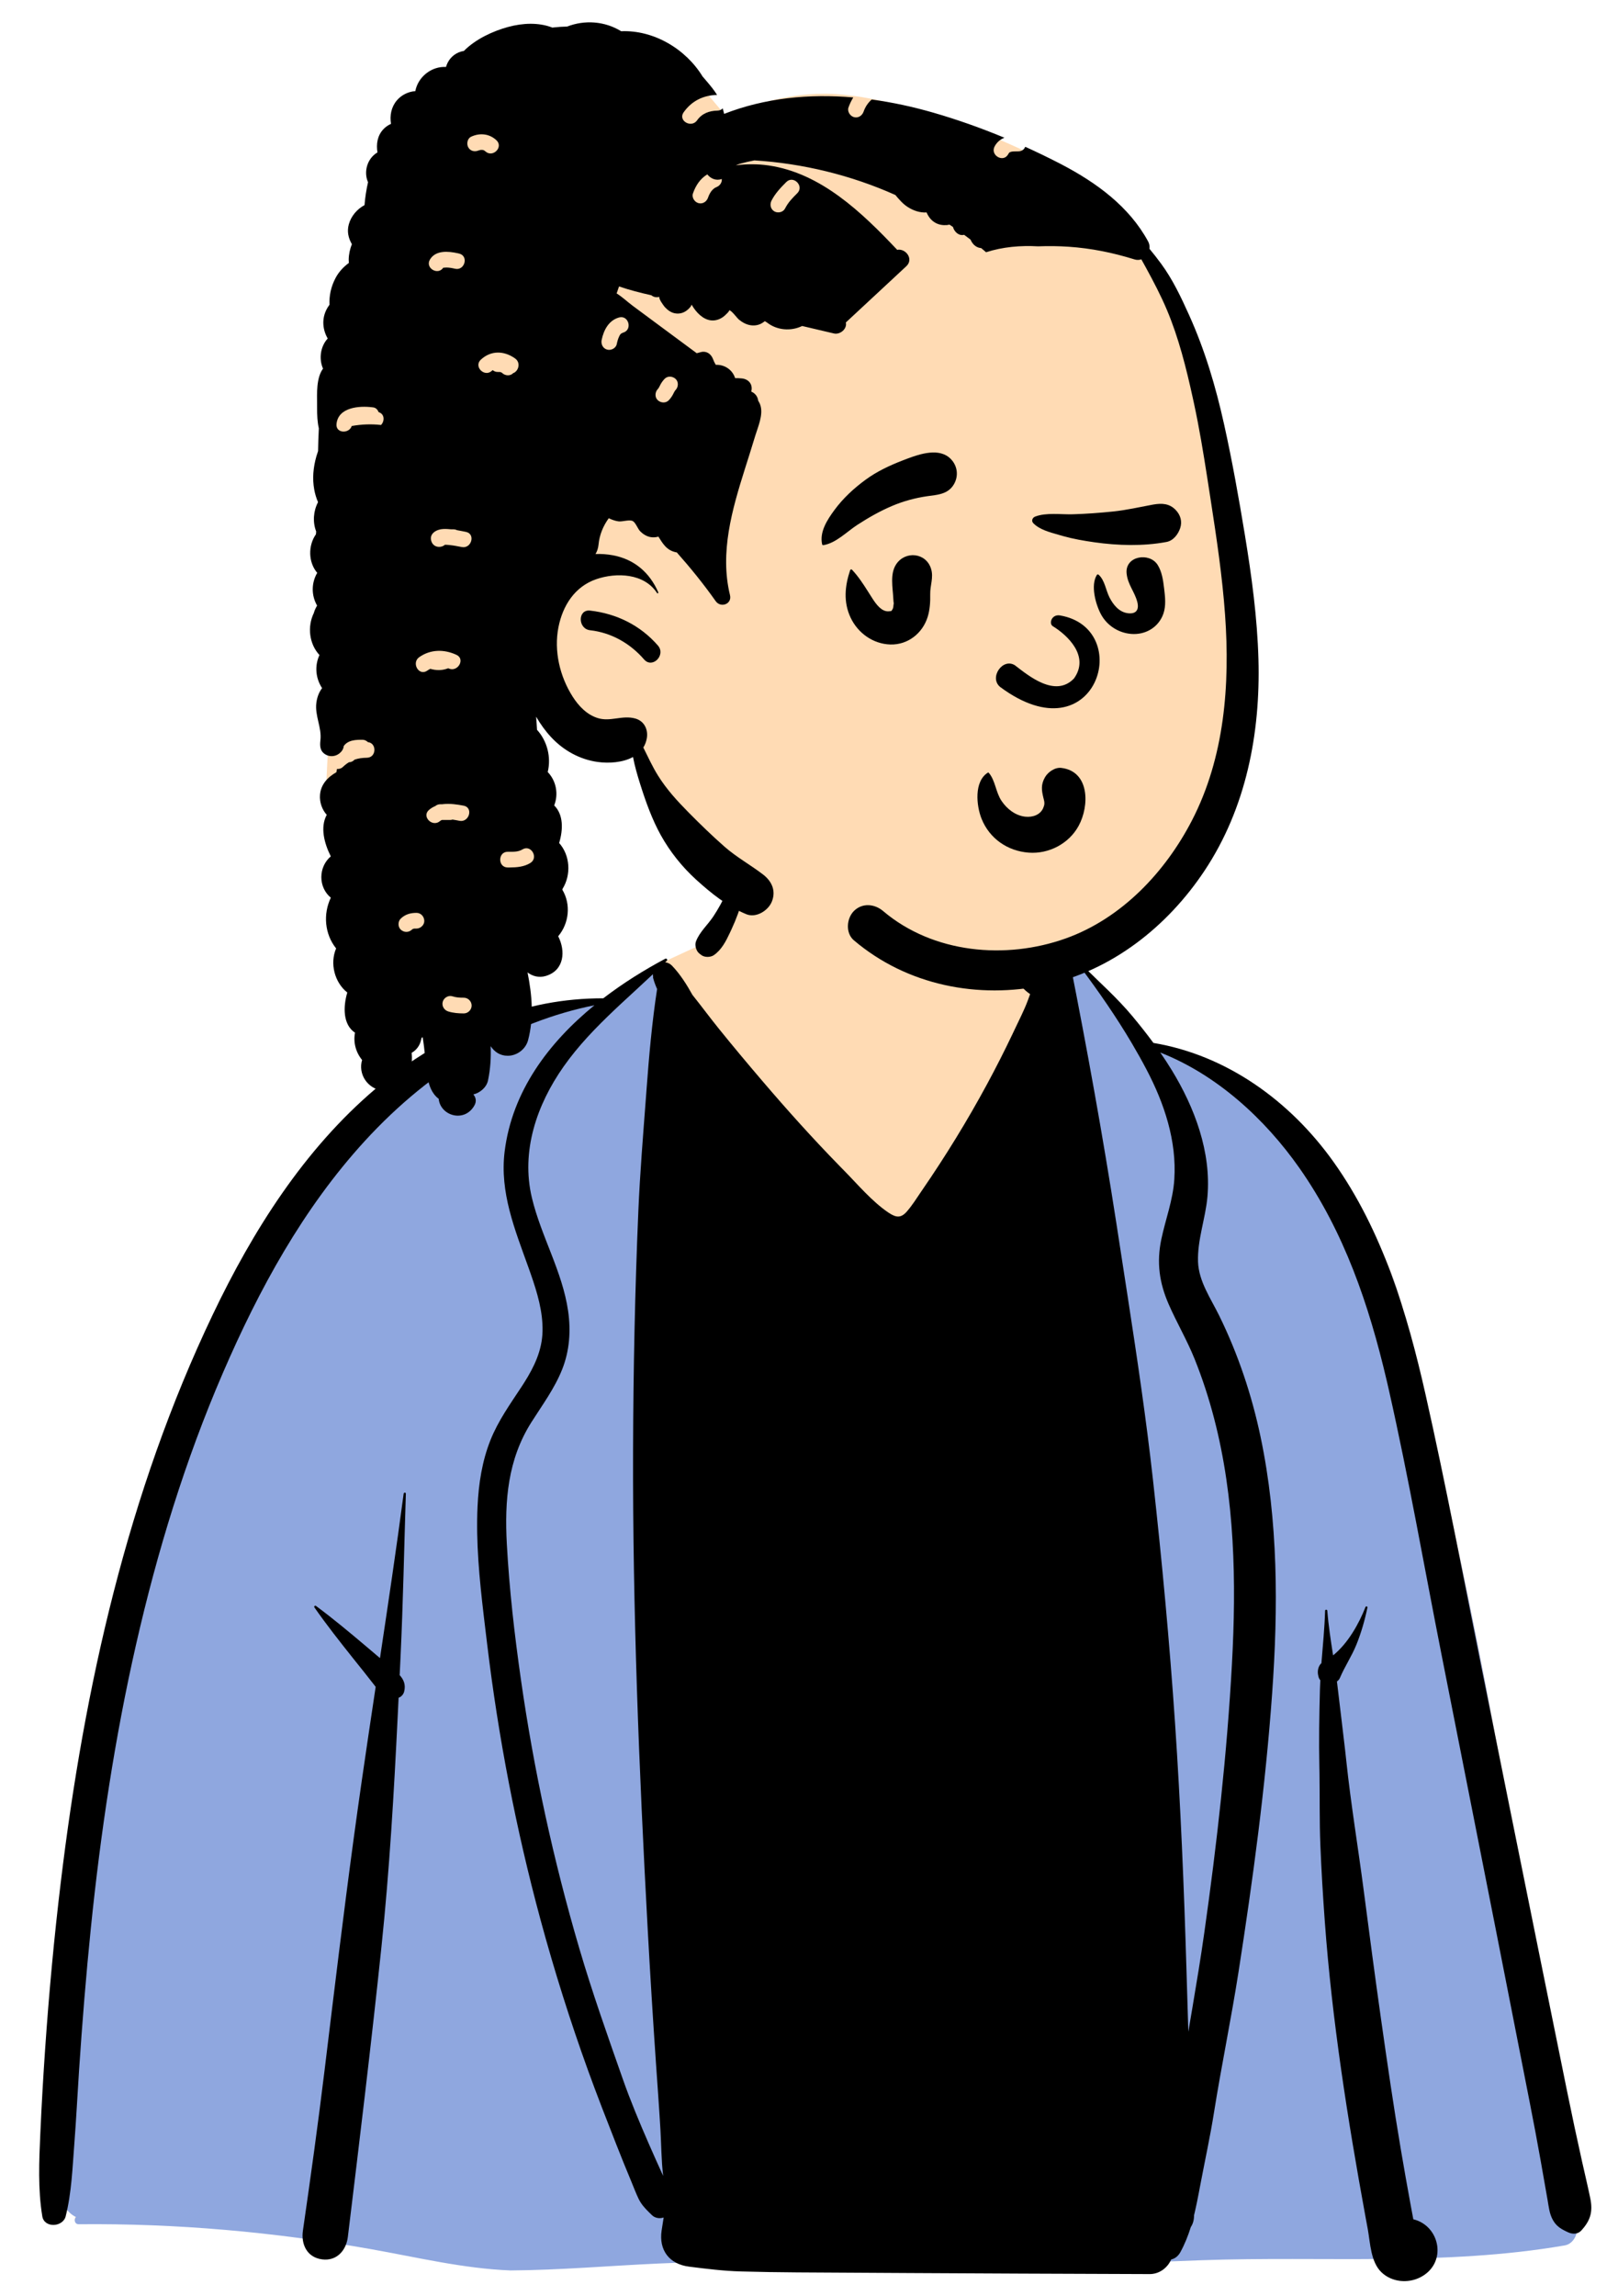 <svg width="203" height="288" viewBox="0 0 203 288" fill="none" xmlns="http://www.w3.org/2000/svg">
<path fill-rule="evenodd" clip-rule="evenodd" d="M176.526 166.359C173.111 150.156 161 137.584 144.712 131.32C141.581 129.547 138.546 121.937 134.338 120.543C133.663 120.32 134.728 122.098 134.338 122.204C132.946 122.583 131.387 122.622 129.85 121.255C127.104 118.811 126.243 111.67 124.573 108.442C115.768 91.421 93.783 98.081 90.838 116.898C88.784 118.238 85.881 119.419 83.645 120.499C81.343 121.612 79.319 124.306 76.946 125.269C74.83 126.129 71.342 125.52 69.209 126.269C59.399 129.715 51.091 134.064 44.577 142.874C43.204 144.732 41.657 147.017 40.408 148.894C33.969 156.318 29.496 164.639 25.377 173.566C13.852 199.769 10.717 228.781 7.904 257.013C7.968 261.953 4.695 275.651 9.536 278.019C9.247 278.319 9.352 278.923 9.888 278.917C22.163 278.793 34.409 279.893 46.494 282.032C52.324 283.064 58.123 284.48 64.062 284.712C76.39 284.627 88.674 282.558 100.987 284.516C115.788 284.516 133.776 284.084 150.242 283.45C165.631 282.857 181.102 284.196 196.301 281.575C197.504 281.384 198.091 279.915 197.839 278.861C196.056 272.355 195.181 265.657 194.18 258.997C194.38 254.726 194.023 250.266 192.445 246.287C188.322 219.427 183.036 192.742 176.526 166.359Z" fill="#FFDBB4"/>
<path fill-rule="evenodd" clip-rule="evenodd" d="M134.338 122.303C134.728 122.197 133.663 120.419 134.338 120.642C138.546 122.036 141.581 129.646 144.712 131.419C161 137.683 173.111 150.255 176.526 166.458C183.036 192.841 188.322 219.526 192.445 246.386C194.023 250.365 194.38 254.825 194.18 259.096L194.337 260.148C195.276 266.461 196.15 272.796 197.839 278.961C198.092 280.014 197.504 281.483 196.301 281.674C181.275 284.265 165.982 282.986 150.766 283.529L147.595 283.649C131.866 284.228 114.998 284.615 100.987 284.615C88.675 282.657 76.391 284.726 64.062 284.811C58.123 284.579 52.324 283.163 46.494 282.131C34.409 279.992 22.163 278.892 9.889 279.016C9.352 279.022 9.247 278.418 9.536 278.118C4.695 275.75 7.968 262.052 7.904 257.112L8.159 254.57C10.912 227.142 14.197 199.082 25.377 173.665L25.712 172.942C29.739 164.288 34.143 156.216 40.408 148.993L40.791 148.418C41.965 146.663 43.342 144.646 44.577 142.973C51.091 134.163 59.399 129.814 69.209 126.368C71.342 125.619 74.83 126.228 76.946 125.368C79.165 124.467 81.08 122.052 83.202 120.833L83.202 129.925L113.906 160.215L131.32 133.473L133.091 122.521C133.517 122.494 133.935 122.413 134.338 122.303Z" fill="#8FA7DF"/>
<path fill-rule="evenodd" clip-rule="evenodd" d="M171.56 201.665C171.235 203.244 170.78 204.823 170.175 206.319C169.592 207.763 168.713 209.056 168.109 210.483C168.027 210.675 167.894 210.82 167.734 210.931L167.784 211.319L167.83 211.707C168.132 214.326 168.471 216.937 168.765 219.556L168.908 220.865C169.486 226.332 170.399 231.773 171.107 237.225C171.801 242.564 172.507 247.903 173.262 253.235C174.042 258.732 174.837 264.221 175.764 269.696C176.156 272.008 176.565 274.318 176.99 276.626L177.319 278.393C180.705 279.209 181.63 283.934 178.183 285.679C176.618 286.467 174.608 286.277 173.319 285.038C171.979 283.747 171.923 281.418 171.613 279.669L171.313 278.044C169.071 265.822 167.126 253.46 166.216 241.066C165.983 237.866 165.786 234.663 165.658 231.457C165.536 228.442 165.594 225.427 165.548 222.412L165.532 221.59C165.461 218.374 165.52 215.164 165.604 211.949C165.614 211.557 165.631 211.165 165.651 210.771C165.538 210.638 165.456 210.48 165.422 210.327L165.377 210.125C165.267 209.606 165.392 208.997 165.791 208.625C165.963 206.435 166.189 204.247 166.251 202.059C166.256 201.879 166.514 201.884 166.529 202.059C166.674 203.921 166.964 205.789 167.255 207.654C169.122 206.151 170.502 203.673 171.316 201.598C171.375 201.448 171.595 201.502 171.56 201.665ZM127.38 114.588C127.69 116.007 128.302 117.281 129.124 118.466C129.515 119.033 129.96 119.56 130.494 120.001C130.952 120.378 131.474 120.624 131.96 120.952C132.669 120.841 133.41 121.11 133.906 121.632L133.828 120.868C133.803 120.622 134.212 120.573 134.259 120.811C136.411 131.682 138.374 142.56 140.073 153.51L140.818 158.345L141.519 162.885C142.682 170.449 143.808 178.01 144.655 185.63C145.785 195.798 146.734 205.994 147.428 216.204C148.124 226.485 148.552 236.774 148.857 247.076C148.933 249.672 149.015 252.267 149.093 254.863L149.619 251.759C150.143 248.654 150.658 245.545 151.098 242.426C152.68 231.263 153.945 220.02 154.562 208.761C155.128 198.457 154.939 187.949 152.321 177.911C151.662 175.385 150.855 172.899 149.881 170.477C148.936 168.122 147.647 165.939 146.631 163.618C145.45 160.918 145.095 158.37 145.703 155.463C146.235 152.93 147.167 150.548 147.334 147.941C147.647 143.102 146.075 138.416 143.853 134.18C143.268 133.064 142.65 131.963 142.005 130.871C140.055 127.572 137.855 124.394 135.572 121.346C135.449 121.184 135.71 121.004 135.843 121.137C137.924 123.197 140.2 125.222 142.072 127.471C142.982 128.565 143.87 129.681 144.712 130.827C153.943 132.372 161.874 138.13 167.296 145.733C173.449 154.362 176.561 164.747 178.864 174.974C181.426 186.34 183.586 197.809 185.886 209.231C188.267 221.05 190.636 232.869 193.033 244.686C194.223 250.552 195.414 256.418 196.602 262.287C197.205 265.259 197.838 268.223 198.499 271.184C198.839 272.702 199.203 274.217 199.518 275.74C199.872 277.457 199.542 278.556 198.381 279.817C197.953 280.285 197.276 280.278 196.745 280.029L196.579 279.951L196.418 279.873C195.761 279.55 195.245 279.214 194.836 278.494C194.386 277.703 194.314 276.826 194.16 275.947C193.874 274.328 193.591 272.709 193.306 271.088C192.879 268.664 192.416 266.246 191.944 263.829L189.576 251.751C188.945 248.53 188.313 245.31 187.677 242.091C185.406 230.58 183.133 219.072 180.86 207.563C178.677 196.513 176.746 185.386 174.261 174.4L174.12 173.781L173.977 173.163C171.755 163.692 168.651 154.53 163.018 146.505C158.683 140.333 152.663 134.821 145.573 132.032C146.072 132.751 146.552 133.486 147.01 134.235C149.883 138.936 151.982 144.516 151.49 150.114C151.249 152.849 150.21 155.537 150.309 158.294C150.4 160.743 151.913 162.894 152.959 165.025C155.332 169.854 157.05 174.986 158.157 180.251C160.378 190.824 160.371 201.702 159.606 212.434C158.774 224.1 157.195 235.764 155.397 247.317C154.474 253.242 153.246 259.119 152.306 265.034C151.842 267.951 151.209 270.861 150.656 273.764L150.392 275.15C150.244 275.92 150.091 276.687 149.914 277.446L149.805 277.9V277.982C149.8 278.541 149.647 279.004 149.401 279.374C149.064 280.455 148.646 281.51 148.09 282.523C147.804 283.04 147.391 283.331 146.941 283.437C146.488 284.474 145.462 285.272 144.237 285.267L128.125 285.206C118.766 285.169 109.408 285.107 100.049 285.055C97.688 285.043 95.328 284.999 92.969 284.937C90.757 284.876 88.636 284.609 86.449 284.334C83.979 284.023 82.641 282.271 83.01 279.8C83.091 279.255 83.18 278.714 83.263 278.171C82.771 278.334 82.186 278.258 81.79 277.871L81.418 277.507C80.904 276.997 80.443 276.496 80.117 275.816C79.78 275.116 79.507 274.377 79.209 273.663C78.567 272.125 77.942 270.583 77.334 269.033C76.117 265.934 74.899 262.822 73.767 259.69C71.526 253.489 69.543 247.194 67.818 240.827C64.743 229.469 62.519 217.891 61.116 206.21L60.781 203.426L60.684 202.604C60.152 198.077 59.704 193.479 59.916 188.961C60.047 186.132 60.484 183.282 61.54 180.641C62.514 178.204 64.017 176.12 65.446 173.942L65.61 173.69L65.774 173.433C67.025 171.455 68.019 169.386 68.069 166.984C68.12 164.546 67.41 162.173 66.617 159.891L66.42 159.328L66.287 158.955C64.6 154.238 62.68 149.588 63.313 144.455C64.249 136.896 68.824 130.803 74.581 126.104C69.461 127.119 64.394 129.124 59.921 131.667C54.639 134.673 49.883 138.64 45.782 143.117C38.032 151.577 32.499 161.729 27.97 172.21C23.229 183.179 19.714 194.672 17.064 206.316C14.4 218.027 12.616 229.925 11.398 241.869C10.791 247.815 10.313 253.774 9.917 259.737C9.716 262.792 9.563 265.852 9.327 268.903C9.091 271.95 8.985 275.045 8.242 278.011C7.895 279.394 5.555 279.534 5.305 278.011C4.748 274.611 4.904 271.094 5.059 267.651L5.073 267.338C5.226 263.908 5.425 260.481 5.661 257.054C6.143 250.049 6.788 243.055 7.629 236.082C10.579 211.606 16.019 187.259 26.689 164.917C31.712 154.394 38.16 144.169 47.13 136.57C51.401 132.956 56.216 130.071 61.404 127.981C66.044 126.111 70.758 125.227 75.689 125.229C78.161 123.332 80.816 121.679 83.467 120.267C83.627 120.181 83.795 120.388 83.662 120.521C83.593 120.588 83.526 120.656 83.458 120.721C83.758 120.74 84.068 120.881 84.346 121.174C85.32 122.196 86.142 123.475 86.877 124.803C87.997 126.203 89.064 127.649 90.181 129.033C91.97 131.251 93.8 133.436 95.653 135.604C98.764 139.248 101.977 142.823 105.328 146.254L105.887 146.825C107.624 148.586 109.383 150.695 111.437 152.09L111.547 152.163C112.414 152.728 113.028 152.831 113.767 151.987C114.439 151.218 114.998 150.326 115.573 149.478L115.706 149.284C118.641 145.014 121.362 140.586 123.825 136.028C124.947 133.954 126.015 131.85 127.028 129.722L127.331 129.083C127.882 127.91 128.479 126.759 128.934 125.552C129.04 125.269 129.144 124.985 129.244 124.705C127.694 123.687 126.494 121.484 126.059 119.76C125.606 117.968 125.835 116.13 126.642 114.492C126.794 114.184 127.306 114.26 127.38 114.588ZM50.919 187.377C50.705 194.187 50.575 201.004 50.255 207.81L50.144 210.133C50.643 210.69 50.936 211.333 50.702 212.215C50.612 212.552 50.343 212.858 50.009 212.971L49.904 215.131C49.429 224.85 48.873 234.548 47.856 244.242C46.584 256.374 45.113 268.486 43.644 280.596C43.435 282.311 42.244 283.671 40.392 283.419C38.517 283.165 37.757 281.532 38.003 279.829C38.97 273.15 39.9 266.466 40.714 259.764L41.642 252.129C42.805 242.585 43.995 233.042 45.367 223.529C45.94 219.552 46.535 215.578 47.133 211.604L46.924 211.333C46.07 210.222 45.187 209.135 44.313 208.041C42.636 205.932 40.98 203.84 39.442 201.632C39.366 201.522 39.521 201.359 39.632 201.443C41.787 203.037 43.826 204.742 45.878 206.474L47.674 207.997C48.707 201.13 49.731 194.261 50.643 187.377C50.666 187.205 50.924 187.192 50.919 187.377ZM81.92 122.204C80.623 123.428 79.298 124.626 77.991 125.843L77.512 126.291L77.036 126.741C74.74 128.922 72.54 131.192 70.707 133.799C67.341 138.586 65.336 144.422 66.736 150.267C67.897 155.108 70.561 159.496 71.277 164.458C71.636 166.944 71.462 169.443 70.527 171.791C69.572 174.186 68.047 176.238 66.677 178.399C63.7 183.095 63.294 188.249 63.589 193.689C63.899 199.371 64.551 205.055 65.356 210.685C66.984 222.092 69.439 233.382 72.689 244.437C74.316 249.973 76.237 255.391 78.149 260.831C79.1 263.539 80.21 266.183 81.354 268.814C81.957 270.199 82.575 271.576 83.202 272.95C82.97 271.009 82.97 269.016 82.857 267.087C82.695 264.322 82.488 261.563 82.299 258.801C81.913 253.196 81.568 247.586 81.261 241.975C80.171 221.969 79.369 201.946 79.428 181.907C79.457 171.887 79.662 161.866 80.092 151.856C80.294 147.142 80.685 142.432 81.038 137.724L81.113 136.716C81.426 132.49 81.8 128.255 82.442 124.066C82.251 123.637 82.087 123.202 81.964 122.756L81.92 122.588L81.952 122.593C81.923 122.462 81.913 122.332 81.92 122.204ZM93.134 104.987C93.161 104.871 93.326 104.881 93.355 104.987C94.086 107.45 93.827 110.161 93.198 112.639C92.858 113.982 92.376 115.285 91.793 116.542L91.589 116.982C91.089 118.052 90.527 119.154 89.554 119.821C89.148 120.1 88.422 120.117 88.016 119.821L87.809 119.664C87.775 119.637 87.742 119.61 87.709 119.582C87.33 119.264 87.143 118.562 87.318 118.099C87.768 116.904 88.789 116.027 89.495 114.963C90.12 114.016 90.674 113.019 91.133 111.981C92.125 109.737 92.57 107.354 93.134 104.987Z" fill="black"/>
<path fill-rule="evenodd" clip-rule="evenodd" d="M88.73 11.756L90.85 14.287C89.676 15.117 88.568 15.951 87.525 16.79L87.524 16.787C92.353 13.625 97.702 11.756 103.479 11.756C114.608 11.756 137.211 21.349 142.321 28.269C144.857 31.703 149.569 42.245 152.014 53.706C153.978 62.915 156.899 88.932 153.978 98.707C150.239 111.219 137.939 122.783 125.257 122.783C112.574 122.783 92.884 113.594 78.87 93.456C78.229 92.535 70.871 91.468 65.621 88.012L66.999 103.25L68.047 112.114L67.816 112.745C64.056 122.95 61.077 128.273 58.878 128.716C56.634 129.168 52.064 125.477 45.169 117.642L44.288 113.931C42.05 104.464 40.931 99.382 40.931 98.686L40.933 98.559C40.966 96.956 41.516 87.887 41.527 85.447L41.527 48.868C48.943 24.127 56.019 11.756 62.757 11.756H88.73Z" fill="#FFDBB4"/>
<path fill-rule="evenodd" clip-rule="evenodd" d="M71.159 3.33C73.339 2.482 75.865 2.642 77.934 3.918C81.998 3.744 86.039 6.128 88.157 9.61C88.201 9.659 88.248 9.708 88.29 9.758L88.739 10.283C89.164 10.784 89.612 11.337 89.968 11.908C88.227 11.948 86.778 12.66 85.766 14.097C85.044 15.123 86.698 16.098 87.436 15.128L87.462 15.092C88.069 14.229 88.987 13.895 90.008 13.877C90.301 13.872 90.523 13.76 90.68 13.594C90.743 13.822 90.799 14.054 90.85 14.286C95.991 12.279 101.534 11.748 107.054 12.224C106.812 12.617 106.61 13.039 106.454 13.481C106.277 13.983 106.654 14.559 107.14 14.694C107.665 14.838 108.14 14.529 108.33 14.052L108.348 14.005C108.56 13.402 108.906 12.884 109.371 12.483C111.97 12.836 114.55 13.399 117.067 14.124C120.093 14.996 123.089 16.06 126.02 17.278C125.524 17.473 125.095 17.804 124.795 18.355C124.195 19.455 125.843 20.44 126.468 19.389L126.491 19.35C126.552 19.237 126.606 19.169 126.646 19.13L126.66 19.117L126.747 19.077L126.908 19.031L126.969 19.016C127.024 19.003 127.047 19.004 127.19 18.996C127.381 18.985 127.572 18.986 127.764 18.986C128.213 18.986 128.5 18.734 128.63 18.413C130.077 19.068 131.504 19.758 132.907 20.48L133.24 20.654C137.57 22.924 141.671 25.905 144.05 30.291C144.208 30.584 144.257 30.905 144.217 31.21C144.725 31.821 145.216 32.452 145.688 33.093C147.126 35.054 148.18 37.284 149.176 39.494C151.182 43.938 152.532 48.504 153.586 53.264C154.605 57.852 155.427 62.489 156.191 67.126C157.037 72.277 157.742 77.474 157.889 82.699C158.15 92.015 156.335 101.385 151.123 109.227C146.474 116.225 139.472 121.781 131.169 123.56C122.724 125.368 113.787 123.604 107.132 117.957C106.059 117.048 106.206 115.212 107.132 114.281C108.18 113.231 109.727 113.377 110.795 114.281C117.062 119.6 126.185 120.421 133.737 117.71C140.719 115.202 146.189 109.417 149.545 102.92C153.64 94.996 154.33 85.895 153.701 77.129C153.357 72.314 152.643 67.539 151.906 62.772L151.462 59.902C150.977 56.794 150.467 53.69 149.803 50.613L149.647 49.896C148.835 46.186 147.883 42.38 146.412 38.892C145.641 37.062 144.713 35.298 143.763 33.556C143.579 33.218 143.39 32.876 143.196 32.531C142.936 32.622 142.639 32.637 142.327 32.538C139.644 31.701 136.887 31.139 134.081 30.952C132.802 30.866 131.522 30.852 130.243 30.902C128.054 30.775 125.804 30.968 123.719 31.641C123.515 31.466 123.308 31.294 123.101 31.122C123.045 31.117 122.989 31.111 122.933 31.1C122.401 30.995 122.027 30.616 121.802 30.137C121.79 30.111 121.78 30.086 121.77 30.061C121.503 29.856 121.234 29.654 120.962 29.456C120.3 29.628 119.72 29.075 119.564 28.47C119.417 28.37 119.267 28.273 119.118 28.175C119.002 28.204 118.886 28.228 118.773 28.236C118.286 28.271 117.815 28.196 117.383 27.963C116.836 27.668 116.487 27.191 116.253 26.65C115.427 26.701 114.59 26.431 113.851 25.945C113.251 25.55 112.791 25.004 112.334 24.46C106.767 21.968 100.715 20.497 94.648 20.12C94.051 20.235 93.457 20.372 92.871 20.532C92.733 20.57 92.536 20.644 92.309 20.733C93.662 20.569 95.031 20.553 96.421 20.754C103.013 21.71 108.148 26.664 112.567 31.34C113.619 31.127 114.681 32.493 113.708 33.398L106.123 40.452C106.309 41.241 105.408 42.019 104.618 41.829C103.294 41.51 101.967 41.2 100.64 40.894C99.255 41.567 97.514 41.452 96.258 40.477C96.2 40.432 96.073 40.359 95.963 40.287C95.86 40.373 95.721 40.459 95.666 40.495C95.219 40.792 94.675 40.879 94.153 40.795C93.617 40.71 93.132 40.437 92.715 40.097C92.449 39.88 91.829 38.975 91.485 38.909L91.451 38.905C91.681 38.912 90.942 39.601 90.743 39.744C90.28 40.076 89.767 40.25 89.191 40.187C88.186 40.076 87.321 39.157 86.83 38.308L86.793 38.242L86.777 38.202L86.764 38.246C86.762 38.254 86.759 38.262 86.756 38.271C86.682 38.471 86.451 38.698 86.294 38.838C85.846 39.235 85.291 39.41 84.699 39.306C84.198 39.219 83.777 38.915 83.438 38.547L83.385 38.488C83.285 38.375 82.625 37.485 82.729 37.271L82.741 37.253L82.708 37.246C82.306 37.345 81.969 37.246 81.722 37.038C80.344 36.735 78.984 36.382 77.667 35.933C77.564 36.224 77.463 36.515 77.365 36.808C78.084 37.254 78.749 37.89 79.361 38.343C80.52 39.2 81.678 40.058 82.835 40.918L87.416 44.309L87.94 44.168C88.609 43.988 89.184 44.379 89.43 44.977L89.45 45.029C89.547 45.291 89.665 45.533 89.803 45.765C90.948 45.719 91.918 46.424 92.231 47.437C92.514 47.43 92.8 47.441 93.092 47.473C93.892 47.561 94.431 48.158 94.286 48.977L94.275 49.033L94.256 49.124C94.72 49.321 95.056 49.703 95.131 50.28C95.255 50.468 95.355 50.672 95.419 50.899C95.754 52.077 95.103 53.535 94.756 54.664L94.729 54.752C94.507 55.494 94.276 56.233 94.043 56.971L93.463 58.804C91.853 63.912 90.284 69.297 91.587 74.653C91.864 75.786 90.421 76.298 89.794 75.411C88.277 73.264 86.637 71.24 84.915 69.298L84.832 69.285C83.626 69.041 83.158 68.187 82.605 67.316C82.279 67.412 81.928 67.434 81.589 67.369C81.099 67.274 80.659 66.993 80.312 66.638C80.019 66.337 79.749 65.565 79.402 65.373C78.967 65.134 78.094 65.476 77.575 65.399C77.153 65.337 76.759 65.191 76.377 65.009C75.674 65.97 75.208 67.1 75.094 68.318C75.05 68.781 74.912 69.173 74.713 69.498C75.445 69.471 76.179 69.523 76.903 69.658C79.584 70.159 81.507 71.819 82.587 74.293C82.633 74.401 82.493 74.49 82.429 74.386C80.827 71.91 77.338 71.785 74.804 72.657C72.114 73.583 70.604 75.961 70.066 78.674C69.477 81.647 70.233 84.853 71.846 87.386C72.595 88.563 73.616 89.638 74.974 90.071C76.587 90.586 78.077 89.665 79.729 90.14C80.853 90.463 81.35 91.554 81.145 92.646C81.064 93.075 80.915 93.449 80.713 93.774C81.308 94.957 81.857 96.174 82.557 97.293C83.637 99.02 84.944 100.449 86.367 101.89C87.838 103.378 89.335 104.837 90.909 106.217C92.417 107.54 94.145 108.481 95.726 109.693C96.836 110.543 97.385 111.736 96.838 113.101C96.386 114.229 94.864 115.19 93.632 114.68C91.272 113.704 89.208 112.044 87.327 110.334C85.584 108.747 84.067 106.85 82.92 104.79C81.839 102.848 81.042 100.643 80.37 98.519L80.286 98.254C79.969 97.243 79.636 96.108 79.42 94.962C78.126 95.671 76.371 95.775 74.986 95.583C72.749 95.275 70.709 94.144 69.168 92.496C68.449 91.729 67.814 90.854 67.265 89.905C67.315 90.483 67.345 91.041 67.377 91.549C68.659 92.958 69.173 94.991 68.718 96.846C69.79 97.954 70.091 99.617 69.531 101.033C70.704 102.201 70.66 104.06 70.153 105.749C71.54 107.305 71.672 109.73 70.588 111.486L70.556 111.612C71.65 113.449 71.403 115.823 70.032 117.446C70.969 119.268 70.824 121.719 68.484 122.426C67.632 122.683 66.805 122.464 66.187 121.984C66.751 124.803 67.004 127.664 66.251 130.495C65.951 131.619 64.856 132.439 63.705 132.439C62.743 132.439 62.043 131.954 61.56 131.239C61.616 132.661 61.53 134.09 61.228 135.531C61.046 136.402 60.242 137.081 59.387 137.291C59.696 137.639 59.818 138.144 59.523 138.669C58.271 140.894 55.245 139.971 55.04 137.839C54.186 137.199 53.788 136.148 53.624 135.013C53.384 133.356 53.297 131.728 53.026 130.093L52.922 130.19L52.869 130.236L52.851 130.355C52.696 131.163 52.242 131.729 51.652 132.066C51.78 133.476 51.543 134.912 50.652 135.982C50.058 136.696 49.047 136.977 48.18 136.822C48.126 136.825 48.07 136.825 48.012 136.817C46.049 136.555 44.913 134.686 45.43 132.971C44.639 131.999 44.306 130.765 44.54 129.546C43.011 128.529 43.042 126.297 43.572 124.503C41.968 123.233 41.365 120.859 42.17 118.972C40.725 117.17 40.524 114.66 41.506 112.609C39.916 111.298 39.925 108.767 41.502 107.426C40.662 105.753 40.156 103.748 40.995 102.217C40.403 101.561 40.078 100.626 40.147 99.723C40.247 98.396 41.121 97.48 42.206 96.869L42.282 96.454C42.536 96.486 42.808 96.415 43.047 96.184C43.284 95.956 43.528 95.772 43.78 95.62C44.066 95.616 44.311 95.488 44.484 95.292C44.957 95.131 45.465 95.06 46.029 95.053C47.247 95.04 47.29 93.212 46.157 93.094C45.978 92.912 45.731 92.798 45.464 92.798L45.255 92.799C44.765 92.804 44.271 92.834 43.817 93.029C43.522 93.156 43.294 93.347 43.128 93.581C43.096 93.934 42.905 94.286 42.49 94.577C42.011 94.913 41.356 94.953 40.844 94.648C40.126 94.223 40.119 93.558 40.202 92.836C40.383 91.255 39.477 89.768 39.693 88.152C39.788 87.437 40.026 86.82 40.412 86.321C39.597 85.096 39.453 83.515 40.081 82.171C38.773 80.759 38.547 78.582 39.381 76.883C39.393 76.842 39.402 76.8 39.415 76.759C39.509 76.47 39.639 76.21 39.782 75.961C39.05 74.688 39.056 73.126 39.8 71.859C38.673 70.54 38.637 68.442 39.639 67.021C39.645 66.903 39.657 66.785 39.667 66.668C39.207 65.469 39.318 64.106 39.901 62.992C39.693 62.51 39.533 61.991 39.43 61.439C39.167 60.015 39.303 58.63 39.695 57.241C39.759 57.021 39.83 56.802 39.906 56.583C39.919 55.631 39.955 54.683 40.003 53.737C39.816 52.937 39.786 52.057 39.782 51.24L39.781 50.71C39.771 49.362 39.678 47.389 40.527 46.243C39.982 45.005 40.206 43.445 41.116 42.464C40.477 41.362 40.343 40.008 40.985 38.785C41.088 38.588 41.208 38.404 41.339 38.231C41.286 37.111 41.521 35.955 42.116 34.842C42.502 34.117 43.079 33.49 43.765 32.987C43.754 32.839 43.747 32.691 43.749 32.544C43.761 31.892 43.905 31.238 44.148 30.627C43.713 29.881 43.511 29.041 43.765 28.135C44.05 27.11 44.799 26.228 45.734 25.731C45.81 24.764 45.96 23.804 46.175 22.856C45.601 21.572 46.058 19.876 47.357 19.12C47.188 18.093 47.34 17.029 48.085 16.227C48.367 15.923 48.699 15.693 49.057 15.54C48.885 14.508 49.079 13.434 49.79 12.594C50.371 11.908 51.232 11.491 52.108 11.43C52.445 9.635 54.154 8.292 55.957 8.399C56.182 7.609 56.721 6.92 57.556 6.57C57.77 6.481 57.986 6.422 58.201 6.389C59.667 4.905 61.85 3.899 63.74 3.384C65.635 2.869 67.556 2.819 69.184 3.418L69.302 3.463L69.435 3.445C70.01 3.381 70.584 3.344 71.159 3.33ZM56.755 124.978C56.249 124.819 55.684 125.165 55.547 125.666C55.402 126.195 55.724 126.719 56.233 126.878C56.866 127.076 57.531 127.126 58.191 127.126C58.721 127.127 59.173 126.673 59.173 126.141C59.173 125.606 58.723 125.156 58.191 125.155C57.654 125.155 57.258 125.135 56.755 124.978ZM52.252 114.512C51.495 114.512 50.846 114.694 50.285 115.226C49.91 115.581 49.901 116.267 50.285 116.62C50.672 116.976 51.234 116.997 51.631 116.658L51.708 116.589C51.717 116.58 51.724 116.574 51.73 116.568C51.762 116.547 51.794 116.526 51.828 116.509L51.764 116.551C51.715 116.586 51.828 116.528 51.892 116.501L51.912 116.493L51.918 116.491L51.969 116.487C52.063 116.482 52.157 116.483 52.252 116.483C52.765 116.482 53.257 116.03 53.234 115.497C53.21 114.963 52.802 114.511 52.252 114.512ZM66.534 108.259C67.597 107.605 66.648 105.932 65.582 106.534L65.543 106.557C64.997 106.893 64.325 106.848 63.706 106.848C62.442 106.849 62.44 108.82 63.706 108.819L63.915 108.818C64.822 108.811 65.74 108.748 66.534 108.259ZM58.169 101.065C57.366 100.913 56.466 100.778 55.621 100.87L55.481 100.888H55.221C54.995 100.888 54.776 100.979 54.601 101.122C54.323 101.238 54.06 101.393 53.82 101.602C52.863 102.434 54.257 103.824 55.209 102.996C55.261 102.95 55.323 102.912 55.391 102.881L55.443 102.859H56.494C56.589 102.859 56.682 102.839 56.773 102.81C57.114 102.857 57.431 102.925 57.647 102.965C58.882 103.199 59.411 101.299 58.169 101.065ZM57.272 82.147C55.733 81.431 54.028 81.436 52.605 82.431C51.587 83.142 52.532 84.82 53.559 84.158L53.596 84.133C53.723 84.044 53.854 83.969 53.987 83.901C54.71 84.111 55.437 84.121 56.136 83.863L56.227 83.828L56.281 83.849C57.42 84.379 58.419 82.681 57.272 82.147ZM74.034 79.059C72.479 78.884 72.467 76.419 74.034 76.595C77.344 76.968 80.347 78.444 82.546 80.98C83.569 82.159 81.885 83.885 80.842 82.758L80.81 82.722C79.061 80.706 76.701 79.359 74.034 79.059ZM56.614 66.402C56.268 66.364 55.923 66.345 55.584 66.362C54.768 66.401 53.775 66.947 54.133 67.933C54.42 68.724 55.361 68.755 55.825 68.334C56.018 68.338 56.211 68.351 56.403 68.371C56.916 68.424 57.424 68.522 57.93 68.622C59.164 68.865 59.693 66.966 58.452 66.721L57.903 66.612C57.718 66.576 57.531 66.54 57.344 66.508C57.232 66.452 57.111 66.414 56.983 66.404L56.918 66.402H56.614ZM46.856 51.11L46.741 51.094C45.083 50.882 42.42 51.077 42.219 53.196C42.108 54.369 43.797 54.443 44.13 53.44C45.355 53.218 46.59 53.176 47.806 53.31C48.27 52.837 48.274 51.928 47.501 51.701C47.392 51.407 47.165 51.155 46.856 51.11ZM84.763 47.532C84.38 47.179 83.751 47.132 83.374 47.532C83.157 47.762 82.975 48.018 82.832 48.299L82.736 48.489C82.72 48.521 82.704 48.552 82.686 48.583C82.654 48.64 82.618 48.695 82.583 48.751L82.559 48.774C82.55 48.784 82.539 48.795 82.526 48.809C82.172 49.184 82.127 49.836 82.526 50.203C82.909 50.556 83.537 50.603 83.915 50.203C84.132 49.973 84.313 49.717 84.457 49.436L84.552 49.246C84.568 49.214 84.585 49.183 84.602 49.152C84.634 49.094 84.671 49.04 84.706 48.984L84.745 48.945C84.75 48.939 84.756 48.933 84.763 48.926C85.116 48.551 85.161 47.899 84.763 47.532ZM64.625 44.965C63.242 43.981 61.596 43.935 60.325 45.119C59.407 45.974 60.755 47.343 61.681 46.542L61.713 46.513C61.747 46.482 61.781 46.454 61.815 46.428C61.981 46.569 62.192 46.66 62.433 46.66C62.496 46.66 62.559 46.66 62.622 46.661L62.716 46.664L62.767 46.669L62.773 46.67L62.817 46.689C62.898 46.725 63.009 46.782 62.856 46.686C62.891 46.704 62.922 46.725 62.955 46.745L63.011 46.797C63.382 47.148 64.022 47.195 64.389 46.806C65.04 46.585 65.386 45.506 64.625 44.965ZM78.153 41.736L78.178 41.729C79.392 41.381 78.876 39.479 77.656 39.828C76.362 40.199 75.744 41.407 75.485 42.645C75.377 43.166 75.638 43.71 76.171 43.857C76.659 43.992 77.27 43.692 77.379 43.169C77.456 42.801 77.545 42.489 77.685 42.199L77.77 42.034C77.809 41.958 77.823 41.946 77.957 41.828C77.98 41.809 78.082 41.761 78.153 41.736ZM57.603 31.809L57.414 31.766C56.232 31.506 54.663 31.37 53.949 32.546C53.298 33.618 54.94 34.593 55.615 33.58C55.626 33.58 55.638 33.58 55.651 33.581L55.674 33.584L55.977 33.559C56.354 33.556 56.715 33.623 57.081 33.71C58.31 34.002 58.835 32.102 57.603 31.809ZM100.035 24.232C100.93 23.334 99.541 21.94 98.646 22.839C97.939 23.549 97.256 24.264 96.796 25.167C96.554 25.64 96.672 26.236 97.148 26.515C97.587 26.773 98.249 26.637 98.492 26.162C98.89 25.379 99.394 24.876 100.035 24.232ZM88.743 21.875C87.859 22.4 87.287 23.265 86.939 24.267C86.765 24.77 87.138 25.345 87.626 25.479C88.149 25.624 88.628 25.316 88.816 24.838L88.833 24.791C88.926 24.523 89.075 24.207 89.259 23.968C89.416 23.764 89.66 23.56 89.845 23.492C90.287 23.329 90.601 22.927 90.56 22.456C89.832 22.709 89.156 22.405 88.743 21.875ZM62.279 17.588C61.387 16.757 60.191 16.647 59.109 17.15C58.628 17.373 58.507 18.07 58.757 18.498C59.046 18.994 59.617 19.076 60.1 18.852C59.976 18.909 60.2 18.833 60.297 18.805C60.309 18.811 60.471 18.804 60.527 18.805L60.595 18.809C60.595 18.809 60.579 18.809 60.545 18.808C60.592 18.819 60.639 18.831 60.685 18.846L60.743 18.866C60.714 18.86 60.846 18.947 60.883 18.976L60.89 18.981C61.816 19.843 63.208 18.453 62.279 17.588Z" fill="black"/>
<path fill-rule="evenodd" clip-rule="evenodd" d="M131.108 97.501C131.486 96.844 132.355 96.235 133.15 96.328C136.712 96.746 136.706 101.071 135.33 103.596C134.111 105.835 131.587 107.15 129.061 106.958C126.407 106.756 124.146 105.193 123.151 102.707C122.492 101.062 122.188 98.026 123.939 96.921C123.972 96.9 124.025 96.906 124.051 96.936C124.89 97.913 124.923 99.382 125.658 100.47C126.342 101.483 127.404 102.319 128.647 102.448C129.576 102.545 130.516 102.209 130.88 101.374C131.076 100.922 131.054 100.677 130.98 100.366L130.913 100.096C130.68 99.149 130.576 98.429 131.108 97.501ZM132.061 78.533C133.918 79.664 136.749 82.301 134.75 85.105C132.398 87.577 129.011 84.742 127.342 83.46C125.794 82.467 124.055 85.022 125.491 86.182C137.552 95.125 142.447 78.829 133 77.203C131.96 77.024 131.574 78.183 132.061 78.533ZM112.442 70.778C113.583 69.065 116.185 69.317 116.814 71.35C117.154 72.452 116.684 73.442 116.708 74.541C116.729 75.471 116.668 76.506 116.383 77.406C115.735 79.457 113.892 80.907 111.712 80.847C109.539 80.787 107.626 79.409 106.716 77.47C105.802 75.522 105.996 73.507 106.662 71.527C106.694 71.432 106.819 71.386 106.894 71.466C107.682 72.305 108.259 73.19 108.856 74.13L109.468 75.092C109.935 75.817 110.615 76.743 111.488 76.685L111.619 76.672C111.861 76.651 111.824 76.7 112.011 76.368C112.098 76.215 112.082 75.93 112.124 75.749L112.138 75.688L112.13 75.655C112.112 75.568 112.094 75.403 112.079 75.116L112.076 75.053C112.012 73.713 111.634 71.992 112.442 70.778ZM141.348 71.919C141.143 69.727 144.219 69.241 145.242 70.862C145.775 71.708 145.931 72.77 146.049 73.776L146.104 74.254C146.225 75.288 146.273 76.363 145.825 77.327C145.119 78.845 143.585 79.648 141.93 79.521C140.349 79.399 138.907 78.481 138.147 77.088C137.469 75.845 136.795 73.418 137.618 72.121C137.668 72.042 137.767 72.032 137.835 72.093C138.613 72.784 138.74 74.046 139.202 74.947C139.68 75.876 140.403 76.782 141.5 76.923C142.549 77.058 142.949 76.484 142.682 75.483C142.337 74.19 141.477 73.31 141.348 71.919ZM113.273 57.75L113.776 57.557C115.5 56.905 117.866 56.151 119.268 57.555C120.132 58.421 120.297 59.696 119.68 60.752C118.932 62.031 117.591 62.063 116.296 62.251C114.823 62.466 113.325 62.873 111.954 63.454C110.409 64.109 108.975 64.925 107.571 65.836C106.236 66.702 104.906 68.118 103.308 68.385C103.243 68.395 103.169 68.367 103.152 68.296C102.789 66.731 103.797 65.192 104.697 63.971C105.786 62.493 107.105 61.28 108.58 60.193C110.003 59.143 111.629 58.384 113.273 57.75ZM144.583 63.313L144.737 63.286C145.782 63.111 146.73 63.152 147.517 63.981C148.118 64.613 148.35 65.433 148.064 66.269C147.799 67.04 147.208 67.824 146.349 67.986C143.451 68.532 140.242 68.442 137.329 68.028C135.997 67.839 134.652 67.607 133.354 67.242L132.757 67.069C131.674 66.759 130.433 66.435 129.646 65.637C129.363 65.35 129.527 64.94 129.865 64.807C131.238 64.268 133.121 64.555 134.585 64.513C136.288 64.464 137.995 64.336 139.69 64.16C141.347 63.987 142.95 63.613 144.583 63.313Z" fill="black"/>
</svg>
